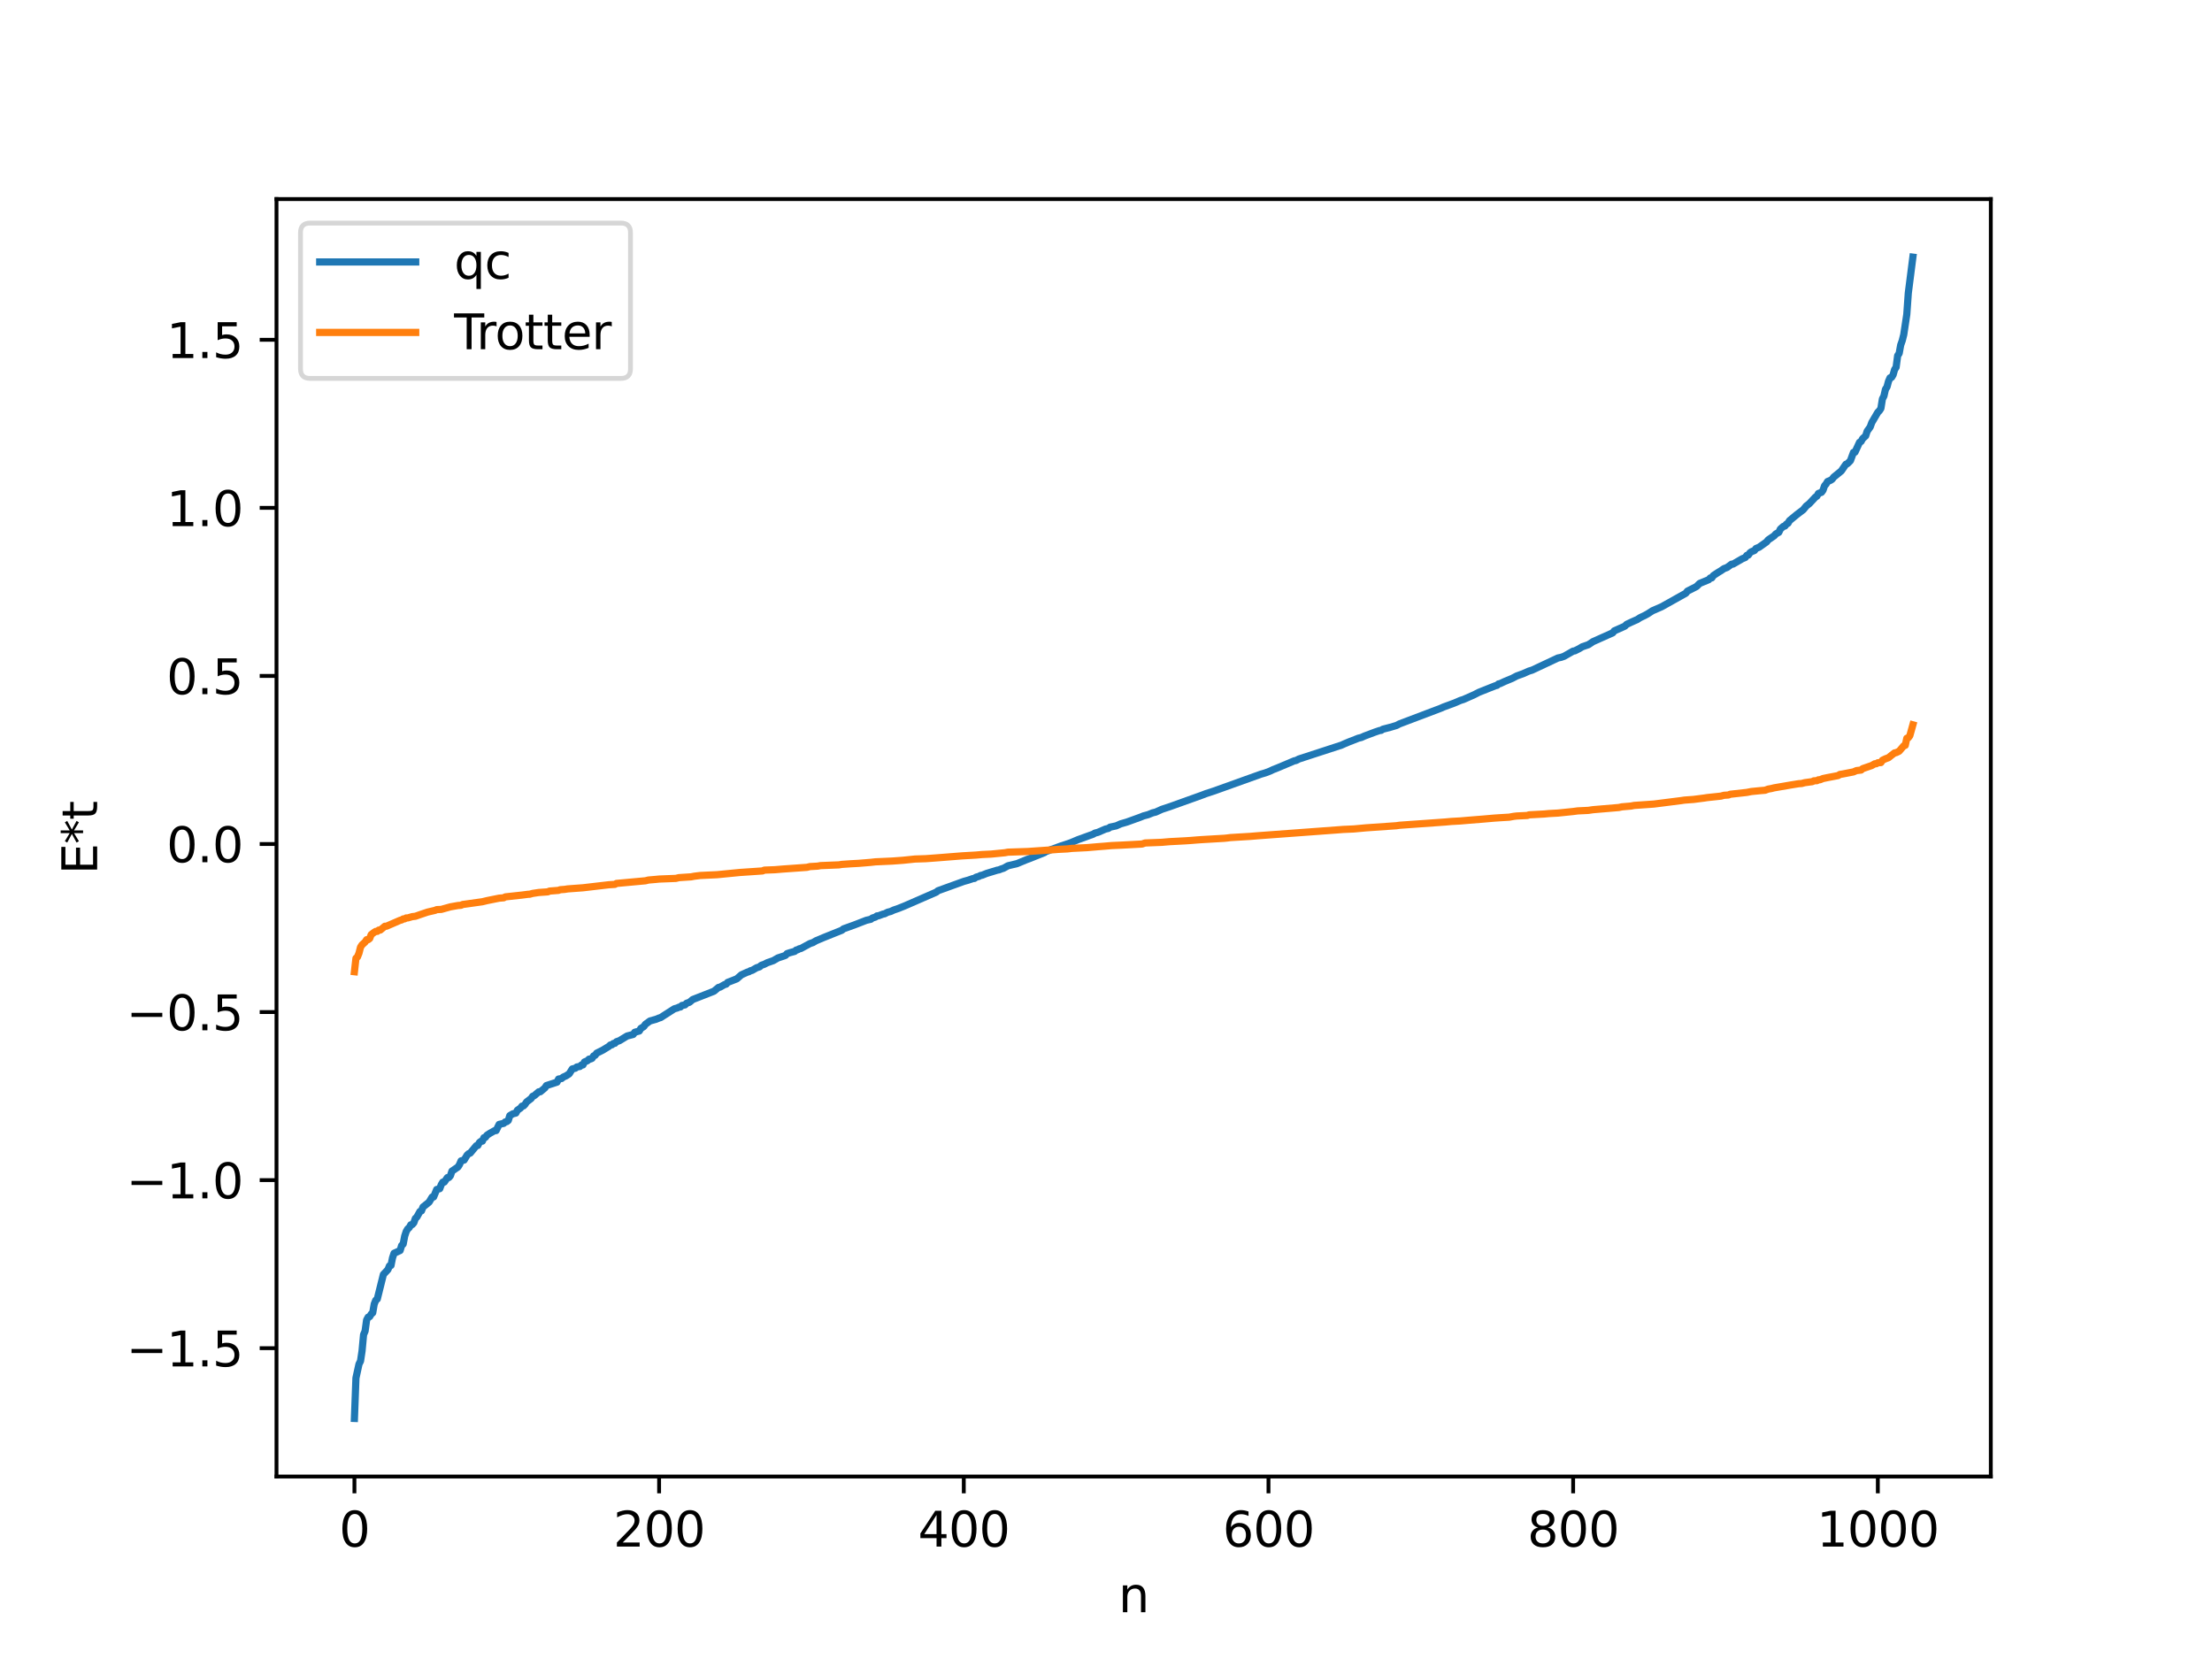 <?xml version="1.0" encoding="utf-8" standalone="no"?>
<!DOCTYPE svg PUBLIC "-//W3C//DTD SVG 1.1//EN"
  "http://www.w3.org/Graphics/SVG/1.1/DTD/svg11.dtd">
<svg xmlns:xlink="http://www.w3.org/1999/xlink" width="460.8pt" height="345.6pt" viewBox="0 0 460.8 345.6" xmlns="http://www.w3.org/2000/svg" version="1.1">
 <defs>
  <style type="text/css">*{stroke-linejoin: round; stroke-linecap: butt}</style>
 </defs>
 <g id="figure_1">
  <g id="patch_1">
   <path d="M 0 345.6 
L 460.8 345.6 
L 460.8 0 
L 0 0 
z
" style="fill: #ffffff"/>
  </g>
  <g id="axes_1">
   <g id="patch_2">
    <path d="M 57.6 307.584 
L 414.72 307.584 
L 414.72 41.472 
L 57.6 41.472 
z
" style="fill: #ffffff"/>
   </g>
   <g id="matplotlib.axis_1">
    <g id="xtick_1">
     <g id="line2d_1">
      <defs>
       <path id="m72a1c22153" d="M 0 0 
L 0 3.5 
" style="stroke: #000000; stroke-width: 0.8"/>
      </defs>
      <g>
       <use xlink:href="#m72a1c22153" x="73.833" y="307.584" style="stroke: #000000; stroke-width: 0.8"/>
      </g>
     </g>
     <g id="text_1">
      <!-- 0 -->
      <g transform="translate(70.651 322.182) scale(0.1 -0.1)">
       <defs>
        <path id="DejaVuSans-30" d="M 2034 4250 
Q 1547 4250 1301 3770 
Q 1056 3291 1056 2328 
Q 1056 1369 1301 889 
Q 1547 409 2034 409 
Q 2525 409 2770 889 
Q 3016 1369 3016 2328 
Q 3016 3291 2770 3770 
Q 2525 4250 2034 4250 
z
M 2034 4750 
Q 2819 4750 3233 4129 
Q 3647 3509 3647 2328 
Q 3647 1150 3233 529 
Q 2819 -91 2034 -91 
Q 1250 -91 836 529 
Q 422 1150 422 2328 
Q 422 3509 836 4129 
Q 1250 4750 2034 4750 
z
" transform="scale(0.016)"/>
       </defs>
       <use xlink:href="#DejaVuSans-30"/>
      </g>
     </g>
    </g>
    <g id="xtick_2">
     <g id="line2d_2">
      <g>
       <use xlink:href="#m72a1c22153" x="137.304" y="307.584" style="stroke: #000000; stroke-width: 0.8"/>
      </g>
     </g>
     <g id="text_2">
      <!-- 200 -->
      <g transform="translate(127.76 322.182) scale(0.1 -0.1)">
       <defs>
        <path id="DejaVuSans-32" d="M 1228 531 
L 3431 531 
L 3431 0 
L 469 0 
L 469 531 
Q 828 903 1448 1529 
Q 2069 2156 2228 2338 
Q 2531 2678 2651 2914 
Q 2772 3150 2772 3378 
Q 2772 3750 2511 3984 
Q 2250 4219 1831 4219 
Q 1534 4219 1204 4116 
Q 875 4013 500 3803 
L 500 4441 
Q 881 4594 1212 4672 
Q 1544 4750 1819 4750 
Q 2544 4750 2975 4387 
Q 3406 4025 3406 3419 
Q 3406 3131 3298 2873 
Q 3191 2616 2906 2266 
Q 2828 2175 2409 1742 
Q 1991 1309 1228 531 
z
" transform="scale(0.016)"/>
       </defs>
       <use xlink:href="#DejaVuSans-32"/>
       <use xlink:href="#DejaVuSans-30" x="63.623"/>
       <use xlink:href="#DejaVuSans-30" x="127.246"/>
      </g>
     </g>
    </g>
    <g id="xtick_3">
     <g id="line2d_3">
      <g>
       <use xlink:href="#m72a1c22153" x="200.775" y="307.584" style="stroke: #000000; stroke-width: 0.8"/>
      </g>
     </g>
     <g id="text_3">
      <!-- 400 -->
      <g transform="translate(191.231 322.182) scale(0.1 -0.1)">
       <defs>
        <path id="DejaVuSans-34" d="M 2419 4116 
L 825 1625 
L 2419 1625 
L 2419 4116 
z
M 2253 4666 
L 3047 4666 
L 3047 1625 
L 3713 1625 
L 3713 1100 
L 3047 1100 
L 3047 0 
L 2419 0 
L 2419 1100 
L 313 1100 
L 313 1709 
L 2253 4666 
z
" transform="scale(0.016)"/>
       </defs>
       <use xlink:href="#DejaVuSans-34"/>
       <use xlink:href="#DejaVuSans-30" x="63.623"/>
       <use xlink:href="#DejaVuSans-30" x="127.246"/>
      </g>
     </g>
    </g>
    <g id="xtick_4">
     <g id="line2d_4">
      <g>
       <use xlink:href="#m72a1c22153" x="264.246" y="307.584" style="stroke: #000000; stroke-width: 0.8"/>
      </g>
     </g>
     <g id="text_4">
      <!-- 600 -->
      <g transform="translate(254.702 322.182) scale(0.1 -0.1)">
       <defs>
        <path id="DejaVuSans-36" d="M 2113 2584 
Q 1688 2584 1439 2293 
Q 1191 2003 1191 1497 
Q 1191 994 1439 701 
Q 1688 409 2113 409 
Q 2538 409 2786 701 
Q 3034 994 3034 1497 
Q 3034 2003 2786 2293 
Q 2538 2584 2113 2584 
z
M 3366 4563 
L 3366 3988 
Q 3128 4100 2886 4159 
Q 2644 4219 2406 4219 
Q 1781 4219 1451 3797 
Q 1122 3375 1075 2522 
Q 1259 2794 1537 2939 
Q 1816 3084 2150 3084 
Q 2853 3084 3261 2657 
Q 3669 2231 3669 1497 
Q 3669 778 3244 343 
Q 2819 -91 2113 -91 
Q 1303 -91 875 529 
Q 447 1150 447 2328 
Q 447 3434 972 4092 
Q 1497 4750 2381 4750 
Q 2619 4750 2861 4703 
Q 3103 4656 3366 4563 
z
" transform="scale(0.016)"/>
       </defs>
       <use xlink:href="#DejaVuSans-36"/>
       <use xlink:href="#DejaVuSans-30" x="63.623"/>
       <use xlink:href="#DejaVuSans-30" x="127.246"/>
      </g>
     </g>
    </g>
    <g id="xtick_5">
     <g id="line2d_5">
      <g>
       <use xlink:href="#m72a1c22153" x="327.717" y="307.584" style="stroke: #000000; stroke-width: 0.8"/>
      </g>
     </g>
     <g id="text_5">
      <!-- 800 -->
      <g transform="translate(318.173 322.182) scale(0.1 -0.1)">
       <defs>
        <path id="DejaVuSans-38" d="M 2034 2216 
Q 1584 2216 1326 1975 
Q 1069 1734 1069 1313 
Q 1069 891 1326 650 
Q 1584 409 2034 409 
Q 2484 409 2743 651 
Q 3003 894 3003 1313 
Q 3003 1734 2745 1975 
Q 2488 2216 2034 2216 
z
M 1403 2484 
Q 997 2584 770 2862 
Q 544 3141 544 3541 
Q 544 4100 942 4425 
Q 1341 4750 2034 4750 
Q 2731 4750 3128 4425 
Q 3525 4100 3525 3541 
Q 3525 3141 3298 2862 
Q 3072 2584 2669 2484 
Q 3125 2378 3379 2068 
Q 3634 1759 3634 1313 
Q 3634 634 3220 271 
Q 2806 -91 2034 -91 
Q 1263 -91 848 271 
Q 434 634 434 1313 
Q 434 1759 690 2068 
Q 947 2378 1403 2484 
z
M 1172 3481 
Q 1172 3119 1398 2916 
Q 1625 2713 2034 2713 
Q 2441 2713 2670 2916 
Q 2900 3119 2900 3481 
Q 2900 3844 2670 4047 
Q 2441 4250 2034 4250 
Q 1625 4250 1398 4047 
Q 1172 3844 1172 3481 
z
" transform="scale(0.016)"/>
       </defs>
       <use xlink:href="#DejaVuSans-38"/>
       <use xlink:href="#DejaVuSans-30" x="63.623"/>
       <use xlink:href="#DejaVuSans-30" x="127.246"/>
      </g>
     </g>
    </g>
    <g id="xtick_6">
     <g id="line2d_6">
      <g>
       <use xlink:href="#m72a1c22153" x="391.188" y="307.584" style="stroke: #000000; stroke-width: 0.8"/>
      </g>
     </g>
     <g id="text_6">
      <!-- 1000 -->
      <g transform="translate(378.463 322.182) scale(0.1 -0.1)">
       <defs>
        <path id="DejaVuSans-31" d="M 794 531 
L 1825 531 
L 1825 4091 
L 703 3866 
L 703 4441 
L 1819 4666 
L 2450 4666 
L 2450 531 
L 3481 531 
L 3481 0 
L 794 0 
L 794 531 
z
" transform="scale(0.016)"/>
       </defs>
       <use xlink:href="#DejaVuSans-31"/>
       <use xlink:href="#DejaVuSans-30" x="63.623"/>
       <use xlink:href="#DejaVuSans-30" x="127.246"/>
       <use xlink:href="#DejaVuSans-30" x="190.869"/>
      </g>
     </g>
    </g>
    <g id="text_7">
     <!-- n -->
     <g transform="translate(232.991 335.861) scale(0.1 -0.1)">
      <defs>
       <path id="DejaVuSans-6e" d="M 3513 2113 
L 3513 0 
L 2938 0 
L 2938 2094 
Q 2938 2591 2744 2837 
Q 2550 3084 2163 3084 
Q 1697 3084 1428 2787 
Q 1159 2491 1159 1978 
L 1159 0 
L 581 0 
L 581 3500 
L 1159 3500 
L 1159 2956 
Q 1366 3272 1645 3428 
Q 1925 3584 2291 3584 
Q 2894 3584 3203 3211 
Q 3513 2838 3513 2113 
z
" transform="scale(0.016)"/>
      </defs>
      <use xlink:href="#DejaVuSans-6e"/>
     </g>
    </g>
   </g>
   <g id="matplotlib.axis_2">
    <g id="ytick_1">
     <g id="line2d_7">
      <defs>
       <path id="m3aba8e532d" d="M 0 0 
L -3.5 0 
" style="stroke: #000000; stroke-width: 0.8"/>
      </defs>
      <g>
       <use xlink:href="#m3aba8e532d" x="57.6" y="280.849" style="stroke: #000000; stroke-width: 0.8"/>
      </g>
     </g>
     <g id="text_8">
      <!-- −1.5 -->
      <g transform="translate(26.317 284.648) scale(0.1 -0.1)">
       <defs>
        <path id="DejaVuSans-2212" d="M 678 2272 
L 4684 2272 
L 4684 1741 
L 678 1741 
L 678 2272 
z
" transform="scale(0.016)"/>
        <path id="DejaVuSans-2e" d="M 684 794 
L 1344 794 
L 1344 0 
L 684 0 
L 684 794 
z
" transform="scale(0.016)"/>
        <path id="DejaVuSans-35" d="M 691 4666 
L 3169 4666 
L 3169 4134 
L 1269 4134 
L 1269 2991 
Q 1406 3038 1543 3061 
Q 1681 3084 1819 3084 
Q 2600 3084 3056 2656 
Q 3513 2228 3513 1497 
Q 3513 744 3044 326 
Q 2575 -91 1722 -91 
Q 1428 -91 1123 -41 
Q 819 9 494 109 
L 494 744 
Q 775 591 1075 516 
Q 1375 441 1709 441 
Q 2250 441 2565 725 
Q 2881 1009 2881 1497 
Q 2881 1984 2565 2268 
Q 2250 2553 1709 2553 
Q 1456 2553 1204 2497 
Q 953 2441 691 2322 
L 691 4666 
z
" transform="scale(0.016)"/>
       </defs>
       <use xlink:href="#DejaVuSans-2212"/>
       <use xlink:href="#DejaVuSans-31" x="83.789"/>
       <use xlink:href="#DejaVuSans-2e" x="147.412"/>
       <use xlink:href="#DejaVuSans-35" x="179.199"/>
      </g>
     </g>
    </g>
    <g id="ytick_2">
     <g id="line2d_8">
      <g>
       <use xlink:href="#m3aba8e532d" x="57.6" y="245.839" style="stroke: #000000; stroke-width: 0.8"/>
      </g>
     </g>
     <g id="text_9">
      <!-- −1.0 -->
      <g transform="translate(26.317 249.638) scale(0.1 -0.1)">
       <use xlink:href="#DejaVuSans-2212"/>
       <use xlink:href="#DejaVuSans-31" x="83.789"/>
       <use xlink:href="#DejaVuSans-2e" x="147.412"/>
       <use xlink:href="#DejaVuSans-30" x="179.199"/>
      </g>
     </g>
    </g>
    <g id="ytick_3">
     <g id="line2d_9">
      <g>
       <use xlink:href="#m3aba8e532d" x="57.6" y="210.828" style="stroke: #000000; stroke-width: 0.8"/>
      </g>
     </g>
     <g id="text_10">
      <!-- −0.5 -->
      <g transform="translate(26.317 214.628) scale(0.1 -0.1)">
       <use xlink:href="#DejaVuSans-2212"/>
       <use xlink:href="#DejaVuSans-30" x="83.789"/>
       <use xlink:href="#DejaVuSans-2e" x="147.412"/>
       <use xlink:href="#DejaVuSans-35" x="179.199"/>
      </g>
     </g>
    </g>
    <g id="ytick_4">
     <g id="line2d_10">
      <g>
       <use xlink:href="#m3aba8e532d" x="57.6" y="175.818" style="stroke: #000000; stroke-width: 0.8"/>
      </g>
     </g>
     <g id="text_11">
      <!-- 0.0 -->
      <g transform="translate(34.697 179.618) scale(0.1 -0.1)">
       <use xlink:href="#DejaVuSans-30"/>
       <use xlink:href="#DejaVuSans-2e" x="63.623"/>
       <use xlink:href="#DejaVuSans-30" x="95.41"/>
      </g>
     </g>
    </g>
    <g id="ytick_5">
     <g id="line2d_11">
      <g>
       <use xlink:href="#m3aba8e532d" x="57.6" y="140.808" style="stroke: #000000; stroke-width: 0.8"/>
      </g>
     </g>
     <g id="text_12">
      <!-- 0.5 -->
      <g transform="translate(34.697 144.607) scale(0.1 -0.1)">
       <use xlink:href="#DejaVuSans-30"/>
       <use xlink:href="#DejaVuSans-2e" x="63.623"/>
       <use xlink:href="#DejaVuSans-35" x="95.41"/>
      </g>
     </g>
    </g>
    <g id="ytick_6">
     <g id="line2d_12">
      <g>
       <use xlink:href="#m3aba8e532d" x="57.6" y="105.798" style="stroke: #000000; stroke-width: 0.8"/>
      </g>
     </g>
     <g id="text_13">
      <!-- 1.0 -->
      <g transform="translate(34.697 109.597) scale(0.1 -0.1)">
       <use xlink:href="#DejaVuSans-31"/>
       <use xlink:href="#DejaVuSans-2e" x="63.623"/>
       <use xlink:href="#DejaVuSans-30" x="95.41"/>
      </g>
     </g>
    </g>
    <g id="ytick_7">
     <g id="line2d_13">
      <g>
       <use xlink:href="#m3aba8e532d" x="57.6" y="70.788" style="stroke: #000000; stroke-width: 0.8"/>
      </g>
     </g>
     <g id="text_14">
      <!-- 1.5 -->
      <g transform="translate(34.697 74.587) scale(0.1 -0.1)">
       <use xlink:href="#DejaVuSans-31"/>
       <use xlink:href="#DejaVuSans-2e" x="63.623"/>
       <use xlink:href="#DejaVuSans-35" x="95.41"/>
      </g>
     </g>
    </g>
    <g id="text_15">
     <!-- E*t -->
     <g transform="translate(20.238 182.148) rotate(-90) scale(0.1 -0.1)">
      <defs>
       <path id="DejaVuSans-45" d="M 628 4666 
L 3578 4666 
L 3578 4134 
L 1259 4134 
L 1259 2753 
L 3481 2753 
L 3481 2222 
L 1259 2222 
L 1259 531 
L 3634 531 
L 3634 0 
L 628 0 
L 628 4666 
z
" transform="scale(0.016)"/>
       <path id="DejaVuSans-2a" d="M 3009 3897 
L 1888 3291 
L 3009 2681 
L 2828 2375 
L 1778 3009 
L 1778 1831 
L 1422 1831 
L 1422 3009 
L 372 2375 
L 191 2681 
L 1313 3291 
L 191 3897 
L 372 4206 
L 1422 3572 
L 1422 4750 
L 1778 4750 
L 1778 3572 
L 2828 4206 
L 3009 3897 
z
" transform="scale(0.016)"/>
       <path id="DejaVuSans-74" d="M 1172 4494 
L 1172 3500 
L 2356 3500 
L 2356 3053 
L 1172 3053 
L 1172 1153 
Q 1172 725 1289 603 
Q 1406 481 1766 481 
L 2356 481 
L 2356 0 
L 1766 0 
Q 1100 0 847 248 
Q 594 497 594 1153 
L 594 3053 
L 172 3053 
L 172 3500 
L 594 3500 
L 594 4494 
L 1172 4494 
z
" transform="scale(0.016)"/>
      </defs>
      <use xlink:href="#DejaVuSans-45"/>
      <use xlink:href="#DejaVuSans-2a" x="63.184"/>
      <use xlink:href="#DejaVuSans-74" x="113.184"/>
     </g>
    </g>
   </g>
   <g id="line2d_14">
    <path d="M 73.833 295.488 
L 74.15 287.067 
L 74.785 284.168 
L 75.102 283.537 
L 75.42 281.437 
L 75.737 278.033 
L 76.054 277.295 
L 76.372 274.978 
L 76.689 274.392 
L 77.006 274.278 
L 77.324 273.752 
L 77.641 273.478 
L 77.958 271.665 
L 78.276 270.867 
L 78.593 270.612 
L 79.862 265.502 
L 80.815 264.479 
L 81.132 263.699 
L 81.449 263.623 
L 81.767 262.039 
L 82.084 261.08 
L 83.353 260.502 
L 83.671 259.451 
L 83.988 259.161 
L 84.305 257.497 
L 84.623 256.536 
L 84.94 255.997 
L 85.258 255.731 
L 85.575 255.153 
L 85.892 255.09 
L 86.21 254.72 
L 86.527 253.822 
L 86.844 253.534 
L 87.479 252.377 
L 87.796 252.255 
L 88.114 251.447 
L 89.383 250.432 
L 90.018 249.37 
L 90.335 249.343 
L 90.97 247.79 
L 91.605 247.627 
L 91.922 246.786 
L 92.239 246.261 
L 92.557 246.243 
L 93.191 245.32 
L 93.509 245.301 
L 93.826 244.937 
L 94.143 243.975 
L 95.413 243.099 
L 95.73 242.583 
L 96.048 241.831 
L 96.682 241.662 
L 97.317 240.621 
L 97.634 240.325 
L 97.952 240.212 
L 99.221 238.682 
L 99.539 238.626 
L 99.856 238.02 
L 100.173 237.775 
L 100.491 237.718 
L 100.808 237.002 
L 101.125 236.926 
L 101.443 236.485 
L 102.077 236.071 
L 103.029 235.538 
L 103.347 235.521 
L 103.981 234.232 
L 104.934 234.016 
L 105.251 233.716 
L 105.568 233.658 
L 105.886 233.412 
L 106.203 232.402 
L 106.838 232.031 
L 107.472 231.869 
L 107.79 231.272 
L 108.424 230.84 
L 108.742 230.428 
L 109.059 230.375 
L 109.377 230.057 
L 109.694 229.562 
L 110.646 228.837 
L 110.963 228.378 
L 111.281 228.257 
L 112.233 227.445 
L 112.55 227.435 
L 113.502 226.644 
L 113.82 226.148 
L 116.041 225.428 
L 116.358 224.785 
L 116.993 224.678 
L 117.31 224.392 
L 117.945 224.107 
L 118.58 223.693 
L 119.215 222.677 
L 119.849 222.535 
L 120.167 222.27 
L 120.801 222.167 
L 121.119 221.86 
L 121.436 221.846 
L 121.753 221.227 
L 122.388 220.962 
L 122.705 220.636 
L 123.023 220.617 
L 123.34 220.466 
L 123.658 219.968 
L 123.975 219.842 
L 124.292 219.399 
L 125.562 218.764 
L 126.831 217.988 
L 127.148 217.69 
L 127.466 217.651 
L 127.783 217.376 
L 128.1 217.341 
L 128.418 217.012 
L 129.053 216.786 
L 130.639 215.82 
L 131.909 215.494 
L 132.226 215.042 
L 133.178 214.775 
L 133.496 214.236 
L 134.13 213.842 
L 134.448 213.379 
L 135.4 212.688 
L 136.669 212.333 
L 137.304 212.071 
L 137.621 211.982 
L 140.477 210.151 
L 141.112 209.972 
L 141.429 209.807 
L 141.747 209.774 
L 142.064 209.453 
L 142.699 209.338 
L 143.016 209.005 
L 143.651 208.781 
L 144.286 208.229 
L 148.729 206.488 
L 149.681 205.7 
L 149.998 205.642 
L 150.95 205.098 
L 151.267 205.023 
L 151.585 204.651 
L 152.22 204.407 
L 153.489 203.909 
L 154.441 203.079 
L 155.71 202.502 
L 156.028 202.423 
L 156.345 202.211 
L 156.662 202.157 
L 157.615 201.605 
L 158.249 201.402 
L 158.567 201.1 
L 159.201 200.883 
L 159.836 200.557 
L 161.105 200.111 
L 162.058 199.555 
L 163.327 199.139 
L 163.644 199.009 
L 163.962 198.655 
L 164.596 198.448 
L 165.548 198.192 
L 165.866 197.915 
L 166.183 197.849 
L 166.5 197.648 
L 166.818 197.598 
L 168.722 196.566 
L 169.357 196.351 
L 169.991 195.977 
L 171.578 195.307 
L 175.386 193.781 
L 175.704 193.5 
L 177.925 192.702 
L 180.464 191.718 
L 181.416 191.497 
L 181.734 191.24 
L 182.368 191.047 
L 182.686 190.801 
L 183.003 190.779 
L 183.955 190.419 
L 184.272 190.366 
L 184.907 190.037 
L 185.542 189.874 
L 186.177 189.579 
L 187.129 189.252 
L 188.398 188.745 
L 189.35 188.332 
L 195.062 185.839 
L 195.38 185.564 
L 197.284 184.873 
L 200.775 183.611 
L 201.727 183.346 
L 202.679 183.016 
L 202.996 182.991 
L 203.314 182.739 
L 203.948 182.564 
L 204.266 182.37 
L 204.583 182.332 
L 205.535 181.946 
L 207.757 181.269 
L 208.074 181.218 
L 208.709 180.973 
L 209.026 180.887 
L 209.978 180.357 
L 211.882 179.902 
L 213.786 179.108 
L 214.421 178.877 
L 217.595 177.606 
L 217.912 177.356 
L 218.229 177.284 
L 218.864 177.017 
L 220.451 176.441 
L 221.086 176.211 
L 222.99 175.581 
L 224.577 174.913 
L 227.75 173.765 
L 228.067 173.561 
L 228.702 173.396 
L 230.289 172.71 
L 230.924 172.564 
L 231.241 172.314 
L 232.51 172.043 
L 233.462 171.622 
L 234.732 171.257 
L 237.588 170.224 
L 238.223 169.964 
L 239.175 169.711 
L 240.127 169.324 
L 240.762 169.172 
L 242.031 168.594 
L 243.618 168.071 
L 250.282 165.686 
L 251.234 165.322 
L 252.821 164.805 
L 262.659 161.278 
L 263.611 160.998 
L 264.563 160.635 
L 265.198 160.332 
L 266.15 159.957 
L 269.641 158.486 
L 269.958 158.437 
L 270.593 158.111 
L 279.479 155.216 
L 280.114 154.928 
L 281.066 154.527 
L 281.7 154.285 
L 282.97 153.78 
L 283.605 153.627 
L 284.239 153.335 
L 286.461 152.499 
L 287.413 152.176 
L 287.73 152.143 
L 288.048 151.915 
L 289.634 151.505 
L 290.904 151.129 
L 291.539 150.798 
L 300.107 147.554 
L 300.742 147.273 
L 302.963 146.456 
L 304.233 145.91 
L 304.867 145.711 
L 306.454 145.009 
L 307.089 144.728 
L 308.041 144.235 
L 311.532 142.841 
L 311.849 142.775 
L 312.167 142.475 
L 312.484 142.416 
L 313.436 141.97 
L 315.023 141.312 
L 315.975 140.81 
L 317.244 140.355 
L 318.514 139.794 
L 319.148 139.606 
L 324.543 137.073 
L 325.178 136.942 
L 325.813 136.722 
L 327.4 135.818 
L 327.717 135.631 
L 328.034 135.598 
L 328.986 135.121 
L 329.621 134.734 
L 330.891 134.301 
L 331.843 133.67 
L 335.968 131.825 
L 336.286 131.422 
L 338.507 130.433 
L 338.824 130.089 
L 339.777 129.634 
L 340.729 129.207 
L 341.046 129.074 
L 341.681 128.664 
L 342.633 128.212 
L 343.267 127.862 
L 344.22 127.239 
L 346.124 126.412 
L 351.201 123.571 
L 351.519 123.149 
L 353.423 122.177 
L 354.058 121.543 
L 354.692 121.282 
L 355.962 120.759 
L 356.279 120.402 
L 356.596 120.386 
L 356.914 119.908 
L 357.866 119.278 
L 358.5 118.894 
L 359.135 118.456 
L 359.77 118.221 
L 360.722 117.528 
L 361.039 117.505 
L 362.943 116.4 
L 363.578 116.134 
L 363.896 115.695 
L 364.213 115.634 
L 364.53 115.17 
L 364.848 114.935 
L 365.482 114.68 
L 365.8 114.265 
L 366.434 114.007 
L 368.021 112.885 
L 368.339 112.472 
L 369.608 111.609 
L 369.925 111.229 
L 370.56 110.897 
L 370.877 110.217 
L 371.512 109.66 
L 371.829 109.582 
L 372.147 109.178 
L 372.464 109.015 
L 372.781 108.463 
L 374.368 107.153 
L 375.638 106.194 
L 376.272 105.417 
L 376.907 104.921 
L 378.177 103.561 
L 378.494 103.361 
L 378.811 102.797 
L 379.446 102.565 
L 379.763 102.137 
L 380.081 101.203 
L 380.398 100.846 
L 380.715 100.311 
L 381.35 100.045 
L 381.667 99.832 
L 381.985 99.403 
L 383.572 98.11 
L 384.524 96.725 
L 384.841 96.602 
L 385.476 95.976 
L 386.11 94.24 
L 386.428 94.196 
L 387.38 92.135 
L 387.697 91.968 
L 388.015 91.379 
L 388.649 90.806 
L 388.967 89.821 
L 389.601 88.939 
L 389.919 88.046 
L 391.188 85.879 
L 391.505 85.572 
L 391.823 85.087 
L 392.14 83.114 
L 392.458 82.496 
L 392.775 81.094 
L 393.092 80.615 
L 393.41 79.432 
L 393.727 78.708 
L 394.044 78.613 
L 394.362 78.097 
L 394.679 76.985 
L 394.996 76.507 
L 395.314 74.092 
L 395.631 73.617 
L 395.948 71.872 
L 396.266 70.972 
L 396.583 69.717 
L 397.218 65.509 
L 397.535 61.033 
L 398.487 53.568 
L 398.487 53.568 
" clip-path="url(#pf2e08a5621)" style="fill: none; stroke: #1f77b4; stroke-width: 1.5; stroke-linecap: square"/>
   </g>
   <g id="line2d_15">
    <path d="M 73.833 202.426 
L 74.15 199.625 
L 74.467 199.351 
L 74.785 198.555 
L 75.102 197.316 
L 75.42 196.824 
L 76.054 196.251 
L 76.372 195.755 
L 76.689 195.755 
L 77.006 195.508 
L 77.324 194.697 
L 77.958 194.214 
L 78.276 194.024 
L 78.593 194.024 
L 78.91 193.749 
L 79.228 193.74 
L 80.18 192.954 
L 80.497 192.954 
L 83.353 191.715 
L 83.671 191.644 
L 83.988 191.432 
L 84.305 191.413 
L 84.623 191.223 
L 84.94 191.223 
L 85.892 190.949 
L 86.527 190.877 
L 87.479 190.543 
L 89.066 190.008 
L 90.653 189.638 
L 90.97 189.492 
L 91.922 189.445 
L 93.826 188.914 
L 95.413 188.631 
L 96.048 188.587 
L 96.365 188.422 
L 97 188.338 
L 100.491 187.849 
L 101.443 187.617 
L 103.981 187.106 
L 104.934 187.029 
L 105.251 186.837 
L 108.742 186.458 
L 110.011 186.294 
L 110.329 186.286 
L 110.963 186.113 
L 112.233 185.923 
L 114.137 185.787 
L 114.454 185.63 
L 116.358 185.48 
L 116.676 185.347 
L 117.628 185.274 
L 118.262 185.174 
L 121.436 184.941 
L 126.831 184.31 
L 128.1 184.229 
L 128.418 184.036 
L 134.448 183.485 
L 135.082 183.327 
L 136.669 183.189 
L 137.304 183.123 
L 140.795 182.986 
L 141.429 182.829 
L 143.968 182.662 
L 144.603 182.537 
L 145.872 182.379 
L 149.363 182.216 
L 154.124 181.751 
L 158.884 181.428 
L 159.201 181.263 
L 161.423 181.177 
L 163.01 181.043 
L 168.087 180.684 
L 168.722 180.526 
L 170.309 180.435 
L 170.943 180.322 
L 174.752 180.169 
L 175.386 180.067 
L 177.291 179.936 
L 178.877 179.851 
L 181.416 179.643 
L 182.368 179.534 
L 185.859 179.376 
L 188.081 179.214 
L 189.033 179.116 
L 190.62 178.95 
L 192.841 178.878 
L 193.793 178.81 
L 195.38 178.692 
L 200.458 178.289 
L 203.314 178.125 
L 204.583 178.013 
L 206.487 177.92 
L 209.343 177.64 
L 209.978 177.521 
L 214.104 177.384 
L 219.181 177.035 
L 220.451 176.938 
L 222.355 176.842 
L 223.307 176.733 
L 226.481 176.576 
L 228.702 176.385 
L 230.289 176.26 
L 231.558 176.149 
L 233.78 176.048 
L 237.905 175.826 
L 238.54 175.607 
L 242.031 175.471 
L 243.618 175.333 
L 246.791 175.166 
L 248.061 175.083 
L 249.33 174.979 
L 250.282 174.91 
L 255.043 174.632 
L 255.677 174.567 
L 256.312 174.483 
L 260.438 174.234 
L 262.024 174.102 
L 278.844 172.861 
L 279.796 172.786 
L 282.018 172.687 
L 284.557 172.454 
L 290.904 172.013 
L 291.539 171.917 
L 301.059 171.241 
L 302.329 171.125 
L 304.233 171.019 
L 305.82 170.881 
L 308.993 170.627 
L 311.215 170.433 
L 312.484 170.346 
L 314.388 170.233 
L 315.34 170.06 
L 315.975 169.985 
L 318.196 169.875 
L 318.514 169.747 
L 321.687 169.572 
L 322.639 169.481 
L 324.543 169.377 
L 327.717 169.051 
L 328.669 168.923 
L 329.939 168.864 
L 330.891 168.815 
L 331.843 168.673 
L 337.238 168.218 
L 337.872 168.08 
L 339.777 167.913 
L 340.411 167.786 
L 344.537 167.499 
L 350.249 166.773 
L 350.884 166.676 
L 352.788 166.536 
L 355.01 166.25 
L 355.644 166.151 
L 358.5 165.847 
L 359.135 165.674 
L 360.087 165.611 
L 360.405 165.46 
L 363.896 165.074 
L 364.848 164.888 
L 366.752 164.701 
L 367.704 164.623 
L 368.339 164.385 
L 368.973 164.274 
L 369.608 164.118 
L 373.099 163.518 
L 374.686 163.262 
L 375.32 163.217 
L 375.955 163.046 
L 377.224 162.871 
L 377.542 162.835 
L 377.859 162.66 
L 378.494 162.63 
L 378.811 162.445 
L 379.129 162.442 
L 379.763 162.184 
L 380.715 161.986 
L 382.937 161.564 
L 383.254 161.337 
L 383.889 161.233 
L 386.11 160.801 
L 386.745 160.527 
L 387.697 160.416 
L 388.015 160.129 
L 389.919 159.472 
L 390.553 159.106 
L 390.871 159.1 
L 391.188 158.893 
L 391.823 158.859 
L 392.14 158.378 
L 392.775 158.072 
L 393.41 157.842 
L 394.044 157.328 
L 394.679 156.843 
L 394.996 156.794 
L 395.631 156.486 
L 396.583 155.37 
L 396.9 155.271 
L 397.218 153.8 
L 397.535 153.685 
L 397.853 153.26 
L 398.487 150.999 
L 398.487 150.999 
" clip-path="url(#pf2e08a5621)" style="fill: none; stroke: #ff7f0e; stroke-width: 1.5; stroke-linecap: square"/>
   </g>
   <g id="patch_3">
    <path d="M 57.6 307.584 
L 57.6 41.472 
" style="fill: none; stroke: #000000; stroke-width: 0.8; stroke-linejoin: miter; stroke-linecap: square"/>
   </g>
   <g id="patch_4">
    <path d="M 414.72 307.584 
L 414.72 41.472 
" style="fill: none; stroke: #000000; stroke-width: 0.8; stroke-linejoin: miter; stroke-linecap: square"/>
   </g>
   <g id="patch_5">
    <path d="M 57.6 307.584 
L 414.72 307.584 
" style="fill: none; stroke: #000000; stroke-width: 0.8; stroke-linejoin: miter; stroke-linecap: square"/>
   </g>
   <g id="patch_6">
    <path d="M 57.6 41.472 
L 414.72 41.472 
" style="fill: none; stroke: #000000; stroke-width: 0.8; stroke-linejoin: miter; stroke-linecap: square"/>
   </g>
   <g id="legend_1">
    <g id="patch_7">
     <path d="M 64.6 78.828 
L 129.342 78.828 
Q 131.342 78.828 131.342 76.828 
L 131.342 48.472 
Q 131.342 46.472 129.342 46.472 
L 64.6 46.472 
Q 62.6 46.472 62.6 48.472 
L 62.6 76.828 
Q 62.6 78.828 64.6 78.828 
z
" style="fill: #ffffff; opacity: 0.8; stroke: #cccccc; stroke-linejoin: miter"/>
    </g>
    <g id="line2d_16">
     <path d="M 66.6 54.57 
L 76.6 54.57 
L 86.6 54.57 
" style="fill: none; stroke: #1f77b4; stroke-width: 1.5; stroke-linecap: square"/>
    </g>
    <g id="text_16">
     <!-- qc -->
     <g transform="translate(94.6 58.07) scale(0.1 -0.1)">
      <defs>
       <path id="DejaVuSans-71" d="M 947 1747 
Q 947 1113 1208 752 
Q 1469 391 1925 391 
Q 2381 391 2643 752 
Q 2906 1113 2906 1747 
Q 2906 2381 2643 2742 
Q 2381 3103 1925 3103 
Q 1469 3103 1208 2742 
Q 947 2381 947 1747 
z
M 2906 525 
Q 2725 213 2448 61 
Q 2172 -91 1784 -91 
Q 1150 -91 751 415 
Q 353 922 353 1747 
Q 353 2572 751 3078 
Q 1150 3584 1784 3584 
Q 2172 3584 2448 3432 
Q 2725 3281 2906 2969 
L 2906 3500 
L 3481 3500 
L 3481 -1331 
L 2906 -1331 
L 2906 525 
z
" transform="scale(0.016)"/>
       <path id="DejaVuSans-63" d="M 3122 3366 
L 3122 2828 
Q 2878 2963 2633 3030 
Q 2388 3097 2138 3097 
Q 1578 3097 1268 2742 
Q 959 2388 959 1747 
Q 959 1106 1268 751 
Q 1578 397 2138 397 
Q 2388 397 2633 464 
Q 2878 531 3122 666 
L 3122 134 
Q 2881 22 2623 -34 
Q 2366 -91 2075 -91 
Q 1284 -91 818 406 
Q 353 903 353 1747 
Q 353 2603 823 3093 
Q 1294 3584 2113 3584 
Q 2378 3584 2631 3529 
Q 2884 3475 3122 3366 
z
" transform="scale(0.016)"/>
      </defs>
      <use xlink:href="#DejaVuSans-71"/>
      <use xlink:href="#DejaVuSans-63" x="63.477"/>
     </g>
    </g>
    <g id="line2d_17">
     <path d="M 66.6 69.249 
L 76.6 69.249 
L 86.6 69.249 
" style="fill: none; stroke: #ff7f0e; stroke-width: 1.5; stroke-linecap: square"/>
    </g>
    <g id="text_17">
     <!-- Trotter -->
     <g transform="translate(94.6 72.749) scale(0.1 -0.1)">
      <defs>
       <path id="DejaVuSans-54" d="M -19 4666 
L 3928 4666 
L 3928 4134 
L 2272 4134 
L 2272 0 
L 1638 0 
L 1638 4134 
L -19 4134 
L -19 4666 
z
" transform="scale(0.016)"/>
       <path id="DejaVuSans-72" d="M 2631 2963 
Q 2534 3019 2420 3045 
Q 2306 3072 2169 3072 
Q 1681 3072 1420 2755 
Q 1159 2438 1159 1844 
L 1159 0 
L 581 0 
L 581 3500 
L 1159 3500 
L 1159 2956 
Q 1341 3275 1631 3429 
Q 1922 3584 2338 3584 
Q 2397 3584 2469 3576 
Q 2541 3569 2628 3553 
L 2631 2963 
z
" transform="scale(0.016)"/>
       <path id="DejaVuSans-6f" d="M 1959 3097 
Q 1497 3097 1228 2736 
Q 959 2375 959 1747 
Q 959 1119 1226 758 
Q 1494 397 1959 397 
Q 2419 397 2687 759 
Q 2956 1122 2956 1747 
Q 2956 2369 2687 2733 
Q 2419 3097 1959 3097 
z
M 1959 3584 
Q 2709 3584 3137 3096 
Q 3566 2609 3566 1747 
Q 3566 888 3137 398 
Q 2709 -91 1959 -91 
Q 1206 -91 779 398 
Q 353 888 353 1747 
Q 353 2609 779 3096 
Q 1206 3584 1959 3584 
z
" transform="scale(0.016)"/>
       <path id="DejaVuSans-65" d="M 3597 1894 
L 3597 1613 
L 953 1613 
Q 991 1019 1311 708 
Q 1631 397 2203 397 
Q 2534 397 2845 478 
Q 3156 559 3463 722 
L 3463 178 
Q 3153 47 2828 -22 
Q 2503 -91 2169 -91 
Q 1331 -91 842 396 
Q 353 884 353 1716 
Q 353 2575 817 3079 
Q 1281 3584 2069 3584 
Q 2775 3584 3186 3129 
Q 3597 2675 3597 1894 
z
M 3022 2063 
Q 3016 2534 2758 2815 
Q 2500 3097 2075 3097 
Q 1594 3097 1305 2825 
Q 1016 2553 972 2059 
L 3022 2063 
z
" transform="scale(0.016)"/>
      </defs>
      <use xlink:href="#DejaVuSans-54"/>
      <use xlink:href="#DejaVuSans-72" x="46.334"/>
      <use xlink:href="#DejaVuSans-6f" x="85.197"/>
      <use xlink:href="#DejaVuSans-74" x="146.379"/>
      <use xlink:href="#DejaVuSans-74" x="185.588"/>
      <use xlink:href="#DejaVuSans-65" x="224.797"/>
      <use xlink:href="#DejaVuSans-72" x="286.32"/>
     </g>
    </g>
   </g>
  </g>
 </g>
 <defs>
  <clipPath id="pf2e08a5621">
   <rect x="57.6" y="41.472" width="357.12" height="266.112"/>
  </clipPath>
 </defs>
</svg>
